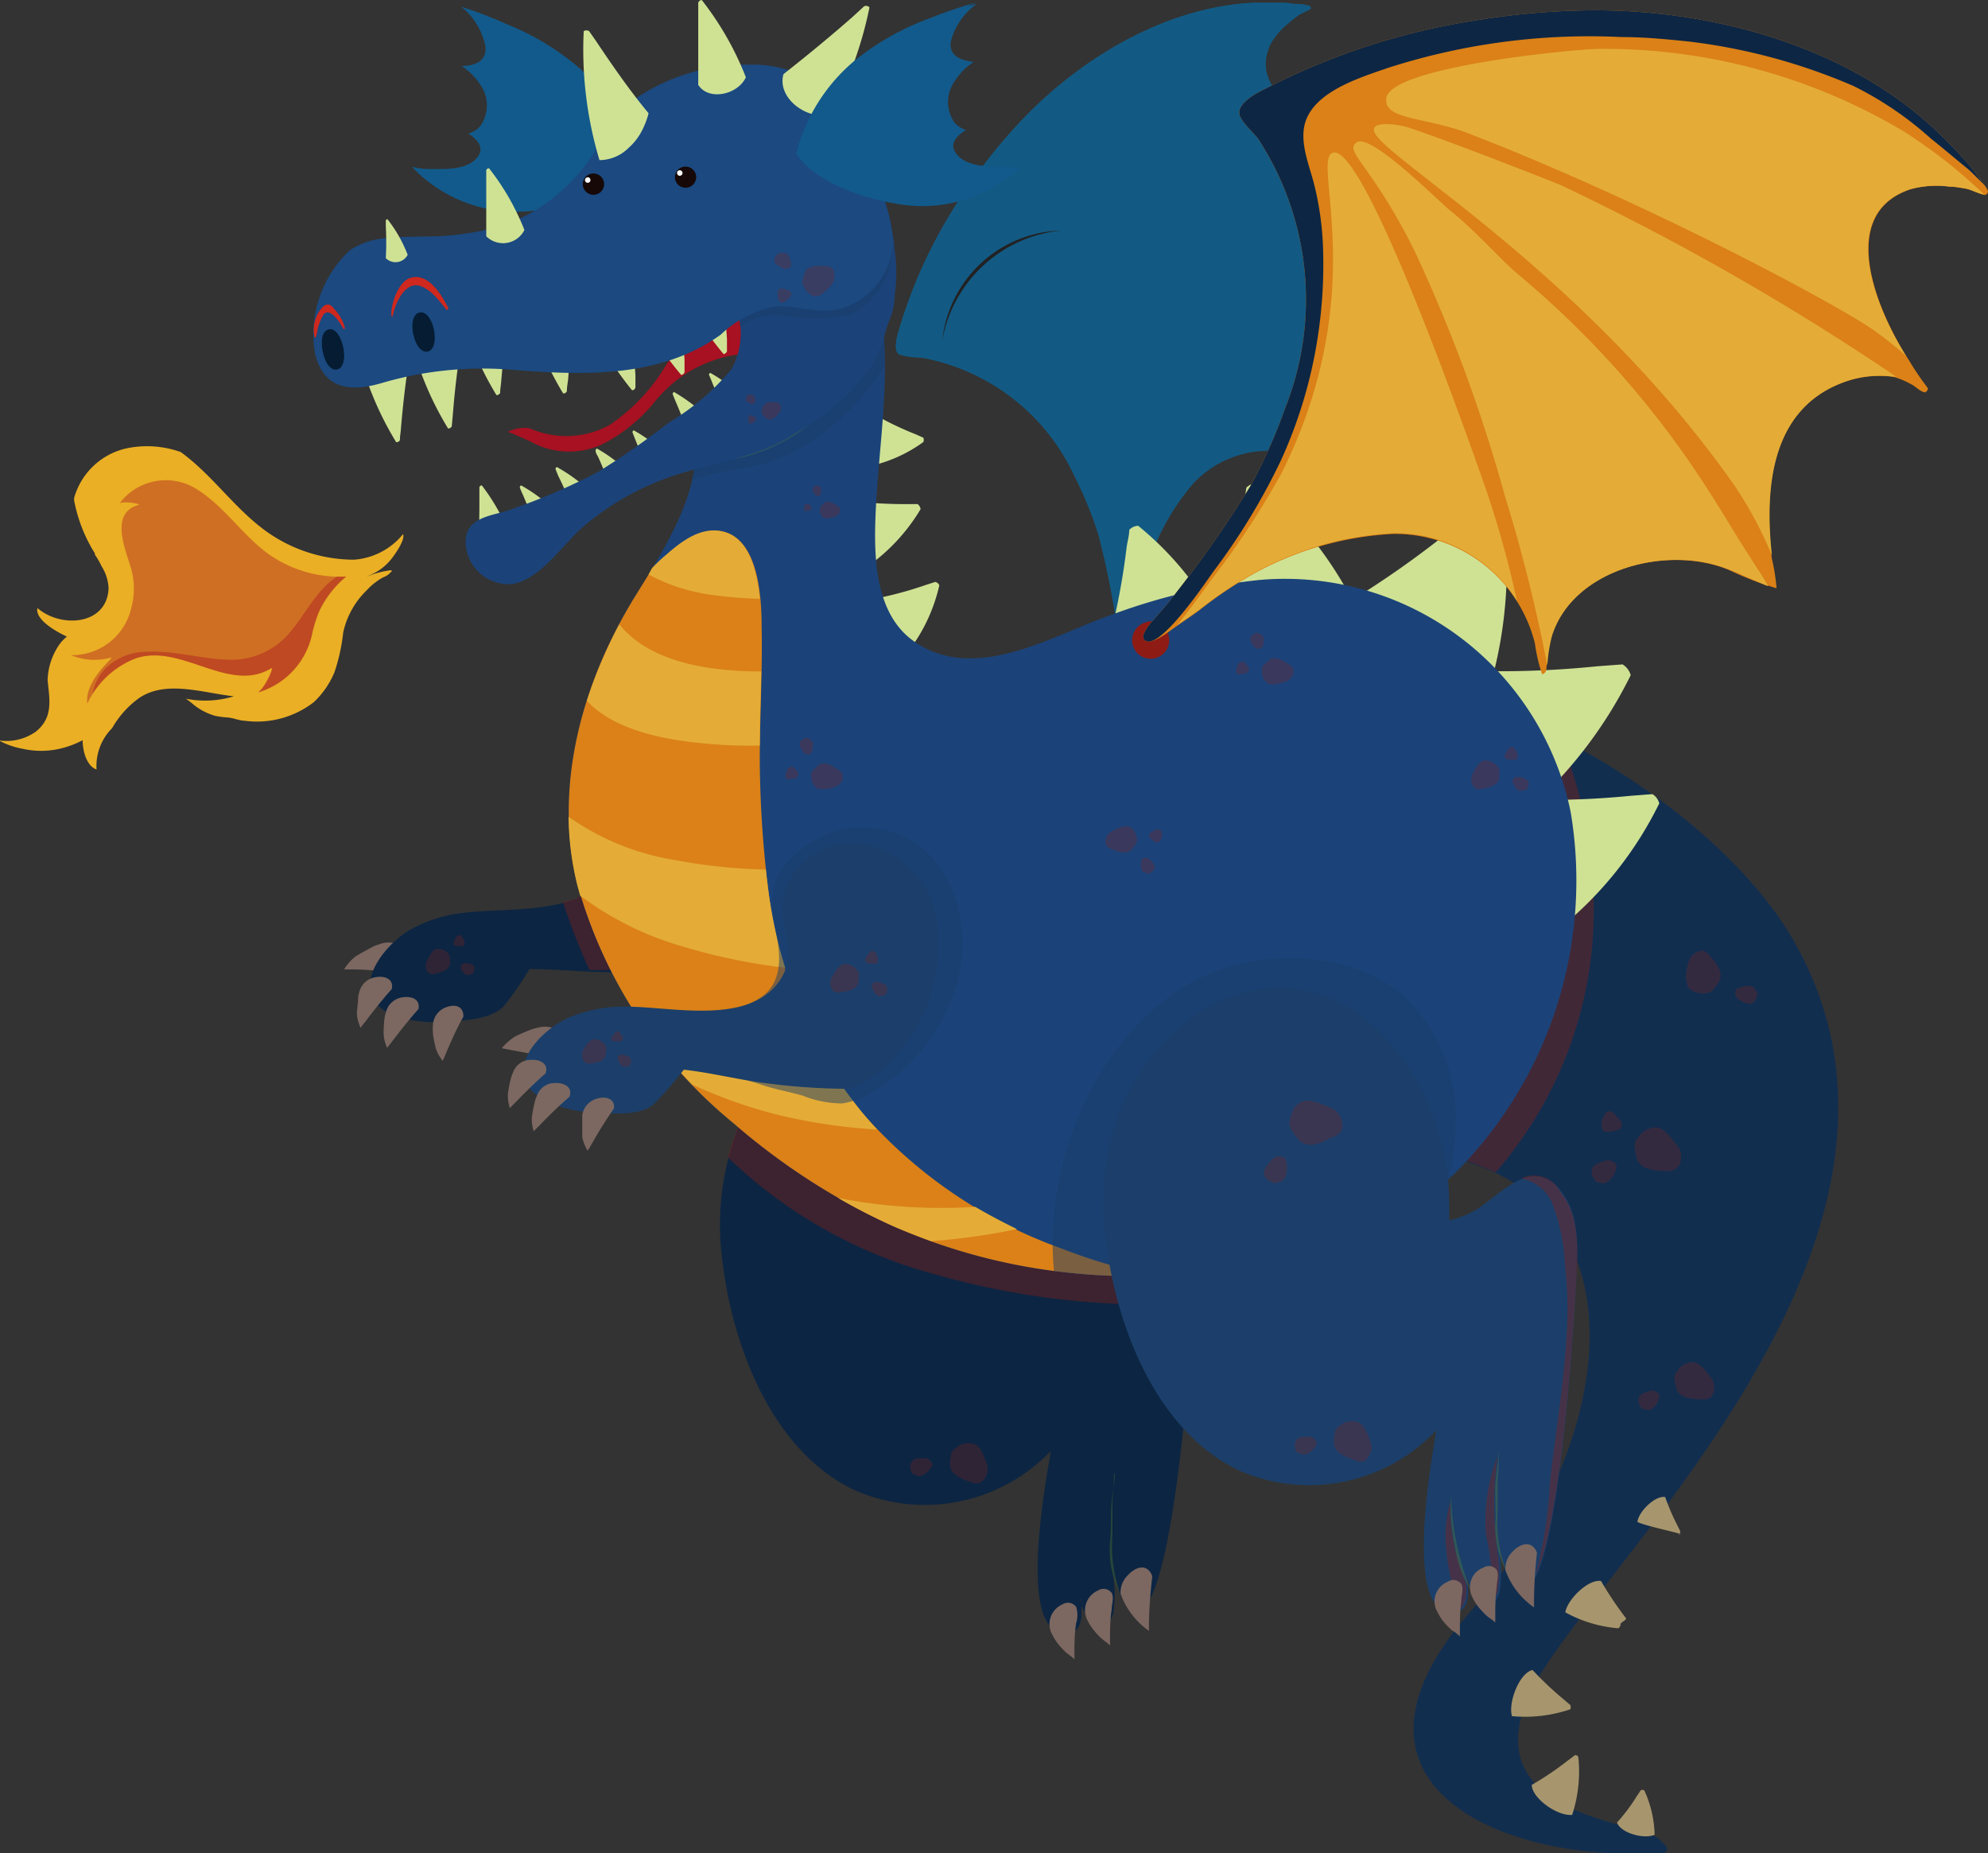 <svg xmlns="http://www.w3.org/2000/svg" viewBox="0 0 107.28 100"><rect x="0" y="0" width="107.28" height="100" fill="#333333" stroke="none"/><defs><style>.cls-1{isolation:isolate;}.cls-2,.cls-4{fill:#0c2542;}.cls-3{fill:#871e16;}.cls-28,.cls-3{opacity:0.4;}.cls-16,.cls-21,.cls-26,.cls-3,.cls-4,.cls-5,.cls-7{mix-blend-mode:multiply;}.cls-5{fill:#66932b;}.cls-5,.cls-7{opacity:0.3;}.cls-6{fill:#7c6861;}.cls-8{fill:#83201b;}.cls-10,.cls-9{fill:#125a83;}.cls-10,.cls-32{mix-blend-mode:screen;}.cls-11{fill:#5d8828;}.cls-12{fill:#122e4f;}.cls-13{fill:#a7966d;}.cls-14{fill:#cfe294;}.cls-15{fill:#1b4379;}.cls-16,.cls-31{fill:#1b3f6a;}.cls-16{opacity:0.5;}.cls-17{fill:#db8117;}.cls-18{fill:#e4ac36;}.cls-19,.cls-28{fill:#a71121;}.cls-20,.cls-21{fill:#125a8b;}.cls-22{fill:#1b4980;}.cls-23{fill:#150807;}.cls-24{fill:#fff;}.cls-25{fill:#051c32;}.cls-26{fill:#cf281e;}.cls-27{fill:#eaaf24;}.cls-29{fill:#8f1b15;}.cls-30{fill:#0d2644;}.cls-32{fill:#222123;}</style></defs><g class="cls-1"><g id="Слой_2" data-name="Слой 2"><g id="Layer_1" data-name="Layer 1"><path class="cls-2" d="M63.59,65.49a2.27,2.27,0,0,0-.26-.28c-1.27-1.25-2.6,0-3.72.8a4.9,4.9,0,0,1-2,.95h-.08a21.56,21.56,0,0,0-.05-2.27c-.66-6.42-6.21-13.06-13.17-9.16a12.18,12.18,0,0,0-4.47,5.34A14.26,14.26,0,0,0,39,68.15c.55,4.55,2.69,10.15,7.1,12.25A9.41,9.41,0,0,0,56.7,78.3c0,.37-2.2,10.72,1.17,9.74.74-.21.44-1.73.38-2.17.15,1.13.64,1.91,1.25,1.82.34-.06.48-.37.57-.66a7.4,7.4,0,0,0,0-2.1c.18.62.45,1.56,1.06,1.9,2.21,1.2,3.2-15.13,3.31-16.75S64.61,66.75,63.59,65.49Z"/><path class="cls-3" d="M50.71,68.83A41.88,41.88,0,0,0,64.4,70.32c0-.1,0-.18,0-.24.1-1.52.19-3.33-.83-4.59a2.27,2.27,0,0,0-.26-.28c-1.27-1.25-2.6,0-3.72.8a4.9,4.9,0,0,1-2,.95h-.08a21.56,21.56,0,0,0-.05-2.27c-.66-6.42-6.21-13.06-13.17-9.16a12.18,12.18,0,0,0-4.47,5.34,10.9,10.9,0,0,0-.54,1.58A25.71,25.71,0,0,0,50.71,68.83Z"/><path class="cls-4" d="M58.35,86.65a10.45,10.45,0,0,1-.82-4.4,8.34,8.34,0,0,0-.29,1.92,13.63,13.63,0,0,0,.35,2.46,3.21,3.21,0,0,1,0,1.48,1.84,1.84,0,0,0,.3-.07C58.34,87.91,58.39,87.23,58.35,86.65Z"/><path class="cls-4" d="M60.06,85.07a18.76,18.76,0,0,1,0-5.29A10.17,10.17,0,0,0,59.43,84c.09,1.05.54,2.48.27,3.62a1,1,0,0,0,.37-.58A6.45,6.45,0,0,0,60.06,85.07Z"/><path class="cls-4" d="M61.47,64.83a2.31,2.31,0,0,1,1.66,1.28,10.72,10.72,0,0,1,.68,3.42,22.12,22.12,0,0,1,.07,3.73c-.17,2.68-.66,5.31-1,8a23.11,23.11,0,0,1-.84,4.94c1.54-3,2.25-14.73,2.34-16.09.1-1.52.19-3.33-.83-4.59a2.27,2.27,0,0,0-.26-.28A1.6,1.6,0,0,0,61.47,64.83Z"/><path class="cls-5" d="M60.16,79.5c0,.54-.13,1.1-.18,1.64s0,1.31-.07,2A5.16,5.16,0,0,0,60.45,86s0,0,0,0a7.85,7.85,0,0,1-.42-3.19c0-.59,0-1.19,0-1.78a14.28,14.28,0,0,0,.08-1.46S60.16,79.47,60.16,79.5Z"/><path class="cls-4" d="M57.56,81.94a10.26,10.26,0,0,0,.21,2.76A6.38,6.38,0,0,0,58.53,87s.06,0,0-.07a14.41,14.41,0,0,1-1-4.95S57.57,81.92,57.56,81.94Z"/><path class="cls-6" d="M60.86,85a1.29,1.29,0,0,0-.39,1,4.22,4.22,0,0,0,1.53,2,1.15,1.15,0,0,0,0-.18c0-.93.08-1.85.18-2.77C61.92,84.32,61.26,84.55,60.86,85Z"/><path class="cls-6" d="M58.86,86.1a1.17,1.17,0,0,0-.15,1.38,2.87,2.87,0,0,0,.43.62,3.23,3.23,0,0,0,.37.37s.39.28.39.33a1,1,0,0,0,0-.17c0-.6,0-1.2.09-1.79,0-.29.14-.62,0-.89a.55.55,0,0,0-.72-.14A1.28,1.28,0,0,0,58.86,86.1Z"/><path class="cls-6" d="M56.94,86.85a1.16,1.16,0,0,0-.14,1.38,2.82,2.82,0,0,0,.42.62,4.31,4.31,0,0,0,.37.37s.4.28.39.33a1,1,0,0,0,0-.17c0-.6,0-1.2.09-1.79a1.42,1.42,0,0,0,0-.89.55.55,0,0,0-.72-.14A1.28,1.28,0,0,0,56.94,86.85Z"/><g class="cls-7"><path class="cls-8" d="M51.85,61.78a1.07,1.07,0,0,0-.69-.87,2.33,2.33,0,0,0-1.47-.32,1.28,1.28,0,0,0-.67,1c-.11.45.16.66.42,1,.46.57,1.15.29,1.7,0S51.92,62.31,51.85,61.78Z"/><path class="cls-8" d="M48.53,63.55a.57.57,0,0,0-.54.21c-.15.18-.41.43-.39.68s.22.39.41.5.35,0,.55-.06c.36-.14.33-.53.29-.84S48.8,63.6,48.53,63.55Z"/></g><g class="cls-7"><path class="cls-8" d="M53.11,79.81a.87.87,0,0,0,.12-.88c-.12-.33-.29-.86-.63-1a1,1,0,0,0-1,.18c-.32.19-.29.46-.33.79-.08.58.47.83.92,1S52.85,80.14,53.11,79.81Z"/><path class="cls-8" d="M50.25,78.88a.45.45,0,0,0-.42-.2c-.18,0-.47,0-.61.16a.54.54,0,0,0-.06.51c0,.19.19.21.34.28s.48-.1.64-.3S50.37,79.06,50.25,78.88Z"/></g><path class="cls-9" d="M70.66.31A2.3,2.3,0,0,0,70,.22c-.22,0-.44-.06-.67-.07-.56,0-1.12,0-1.68,0-4.85.23-9.55,3.11-12.76,6.6a28.83,28.83,0,0,0-2.63,3.3,26.49,26.49,0,0,0-3.82,8c-.07.25-.17.78,0,1l.07.07a3.85,3.85,0,0,0,1.19.17A11.33,11.33,0,0,1,58,25.72a21.06,21.06,0,0,1,1.26,3.07,45.29,45.29,0,0,1,1,4.9c.07.42.1.84.14,1.26,0,.17.05.91.34.89s.38-.69.41-.92c.06-.47.15-.94.22-1.41a15.27,15.27,0,0,1,.48-2.7,12.57,12.57,0,0,1,2.56-4.74,5.58,5.58,0,0,1,6.84-1,6.17,6.17,0,0,0,1,.61c.11,0,.07-.16,0-.2a8.2,8.2,0,0,1-.8-1c-1.37-2.43.58-5.77,2.92-6.77a12.18,12.18,0,0,0,1.73-.83,8.39,8.39,0,0,0-1-.66c-2.08-1.59-4.18-3.86-3-6.66A4,4,0,0,1,73.37,7.9,2.82,2.82,0,0,1,74,7.62c.2-.08.42,0,.6-.17s0-.2,0-.21A9.45,9.45,0,0,1,73.28,7c-2.08-.38-6-1.79-4.72-4.6a3.7,3.7,0,0,1,1-1.16,4.87,4.87,0,0,1,.5-.4c.21-.15.46-.21.67-.36A.14.14,0,0,0,70.66.31Z"/><path class="cls-10" d="M70,.22c-.22,0-.44-.06-.67-.07-.56,0-1.12,0-1.68,0-4.85.23-9.55,3.11-12.76,6.6a28.83,28.83,0,0,0-2.63,3.3,26.49,26.49,0,0,0-3.82,8c-.07.25-.17.78,0,1l.07.07a3.85,3.85,0,0,0,1.19.17A11.33,11.33,0,0,1,58,25.72a21.06,21.06,0,0,1,1.26,3.07,45.29,45.29,0,0,1,1,4.9c.07.42.1.84.14,1.26,0,.17.05.91.34.89.73-.07,0-3.37-.08-3.74a25.15,25.15,0,0,0-1.3-4.85,18,18,0,0,0-2.5-4.36,18.54,18.54,0,0,0-2.26-2.43,11.73,11.73,0,0,0-2-1.47c-.68-.39-1.63-.72-2-1.45-.59-1.1.24-2.72.69-3.72a25.5,25.5,0,0,1,5.4-7.35c.62-.63,1.28-1.23,2-1.8A23.07,23.07,0,0,1,64.13,1.3,13.22,13.22,0,0,1,67.68.54c.6-.09,1.21-.15,1.82-.21.29,0,.67,0,1-.06A4,4,0,0,0,70,.22Z"/><path class="cls-6" d="M21.92,51.28a1.29,1.29,0,0,0-1.39-.35l-.32.11c-.33.17-.66.35-1,.55a2.44,2.44,0,0,0-.64.72l.52,0c.91,0,1.83.13,2.75.27C22.53,52.35,22.33,51.69,21.92,51.28Z"/><path class="cls-2" d="M40.58,41.39c-1.29-2.07-4.19-3.3-6.35-1.67a3.68,3.68,0,0,0-1.52,2.65c-.13,1.5,1.09,2.71.46,4.23-1.17,2.85-5.58,2.35-8,2.64a7.64,7.64,0,0,0-3.06.94c-1.65,1-3.47,3.61-.79,4.63a6.7,6.7,0,0,0,2.92.3c.92-.06,2.26-.11,2.95-.82a17.92,17.92,0,0,0,1.38-2c1.4,0,2.82.15,4.21.17a32.25,32.25,0,0,0,4.7-.24,6.17,6.17,0,0,0,2.62-2.52,9,9,0,0,0,1-7.3A5.28,5.28,0,0,0,40.58,41.39Z"/><path class="cls-3" d="M41,42.35a5.28,5.28,0,0,0-.46-1c-1.29-2.07-4.19-3.3-6.35-1.67a3.68,3.68,0,0,0-1.52,2.65c-.13,1.5,1.09,2.71.46,4.23a3.73,3.73,0,0,1-2.75,2.11,34,34,0,0,0,1.43,3.67l.9,0a32.25,32.25,0,0,0,4.7-.24,6.17,6.17,0,0,0,2.62-2.52A9,9,0,0,0,41,42.35Z"/><path class="cls-6" d="M20.26,52.73a1.07,1.07,0,0,0-.87.79,2.44,2.44,0,0,0-.06.26c0,.31-.06.61-.07.92a2,2,0,0,0,.2.76c.08-.12.17-.23.26-.34.45-.6.92-1.19,1.42-1.75C21.27,52.8,20.72,52.64,20.26,52.73Z"/><path class="cls-6" d="M21.69,53.82a1.06,1.06,0,0,0-.86.79,2,2,0,0,0-.07.26,7,7,0,0,0-.06.91,2.13,2.13,0,0,0,.19.76l.26-.33c.46-.61.92-1.19,1.43-1.76C22.7,53.89,22.16,53.73,21.69,53.82Z"/><path class="cls-6" d="M24,54.38a1.08,1.08,0,0,0-.64,1,1.22,1.22,0,0,0,0,.27c0,.3.09.6.15.9a2.11,2.11,0,0,0,.38.69c.06-.13.12-.26.17-.39.29-.69.6-1.38.95-2C25,54.21,24.46,54.18,24,54.38Z"/><path class="cls-11" d="M36.5,47.14c.34-.1.76-.26.74-.69,0-.24,0-.45-.2-.61a.79.79,0,0,0-.71-.19c-.27.1-.42.49-.53.73a.63.63,0,0,0,0,.66C36,47.3,36.25,47.22,36.5,47.14Z"/><path class="cls-11" d="M38.07,46.85c.11.16.25.34.46.27s.23-.06.28-.2a.39.39,0,0,0,0-.38c-.09-.12-.31-.14-.44-.16a.37.37,0,0,0-.33.13C37.92,46.64,38,46.74,38.07,46.85Z"/><path class="cls-11" d="M37.85,45.46c.1,0,.24,0,.29-.11a.23.23,0,0,0,0-.14c0-.1-.06-.19-.11-.27s-.14-.21-.26-.17-.2.21-.25.31a.26.26,0,0,0,0,.3C37.57,45.47,37.75,45.45,37.85,45.46Z"/><g class="cls-7"><path class="cls-8" d="M23.65,52.5c.3-.09.66-.22.64-.59,0-.21,0-.39-.17-.52a.64.64,0,0,0-.61-.17c-.23.09-.36.42-.46.62a.58.58,0,0,0,0,.57C23.24,52.64,23.44,52.57,23.65,52.5Z"/><path class="cls-8" d="M24.93,52.37c.1.14.22.29.4.23s.2-.05.23-.17a.32.32,0,0,0,0-.33c-.08-.1-.26-.11-.38-.13a.3.3,0,0,0-.28.11C24.8,52.19,24.87,52.28,24.93,52.37Z"/><path class="cls-8" d="M24.81,51.06c.09,0,.21,0,.25-.09a.27.27,0,0,0,0-.12.36.36,0,0,0-.09-.23c0-.08-.13-.18-.23-.16s-.17.19-.22.27a.24.24,0,0,0,0,.26C24.57,51.07,24.73,51.05,24.81,51.06Z"/></g><path class="cls-12" d="M89.22,100c-8.42.42-18-3.85-9.83-13.09s9.4-22.53-1.58-24.53a9.89,9.89,0,0,0-3.24-.07c.3-3.16.66-6.3,1.22-9.42.28-1.53.14-14.21.46-15.73C83,38,93.37,44.36,97,51.13c9,16.54-12.39,34.64-14.68,40.77s6,6.34,7.19,7.32S89.22,100,89.22,100Z"/><path class="cls-3" d="M80.71,63.26a21.6,21.6,0,0,0,5.19-12,24.1,24.1,0,0,0-1.73-11.47,25.51,25.51,0,0,0-7.92-2.69c-.32,1.52-.18,14.2-.46,15.73-.56,3.12-.92,6.26-1.22,9.42a9.89,9.89,0,0,1,3.24.07A11.89,11.89,0,0,1,80.71,63.26Z"/><path class="cls-13" d="M89.29,99a6.08,6.08,0,0,0-.56-2.4.25.25,0,0,0-.19,0c-.06.09-.12.19-.19.28a9.42,9.42,0,0,1-1.09,1.46C87.45,98.9,88.71,99.26,89.29,99Z"/><path class="cls-13" d="M84.84,97.93a7.57,7.57,0,0,0,.33-3.15A.28.28,0,0,0,85,94.7L84.6,95a16.47,16.47,0,0,1-1.94,1.31C82.66,97,84,98,84.84,97.93Z"/><path class="cls-13" d="M81.59,92.6a7.57,7.57,0,0,0,3.15-.37.31.31,0,0,0,0-.23l-.33-.28a18.44,18.44,0,0,1-1.71-1.61C82,90.27,81.38,91.84,81.59,92.6Z"/><path class="cls-13" d="M84.47,87a7.14,7.14,0,0,0,2.86.86.31.31,0,0,0,.12-.18c-.06-.13.35-.25.29-.37a18.25,18.25,0,0,1-1.34-2C85.71,85.19,84.58,86.31,84.47,87Z"/><path class="cls-13" d="M88.36,82.12c.45.24,2.84.71,2.23.67a.24.24,0,0,0,.09-.15l-.14-.29a11.62,11.62,0,0,1-.68-1.57C89.33,80.68,88.44,81.54,88.36,82.12Z"/><g class="cls-7"><path class="cls-8" d="M90.66,62.76a1,1,0,0,0-.19-1c-.25-.32-.62-.86-1.07-.93a1.18,1.18,0,0,0-1,.55c-.3.32-.16.63-.1,1,.12.68.82.76,1.39.8C90.08,63.19,90.48,63.23,90.66,62.76Z"/><path class="cls-8" d="M87.1,62.72a.57.57,0,0,0-.55-.07c-.19.08-.52.18-.63.39a.66.66,0,0,0,.12.6c.11.2.28.18.49.2s.5-.29.61-.56S87.3,62.89,87.1,62.72Z"/><path class="cls-8" d="M87,61.05c-.15,0-.38.09-.49-.06a.35.35,0,0,1-.07-.21.59.59,0,0,1,.06-.45c.06-.16.15-.37.35-.37s.37.27.49.39a.42.42,0,0,1,.16.45C87.43,61,87.13,61,87,61.05Z"/></g><g class="cls-7"><path class="cls-8" d="M91.63,51.35a.86.86,0,0,0-.54.7,1.85,1.85,0,0,0,0,1.21,1,1,0,0,0,.93.33c.37,0,.48-.26.68-.52.36-.47,0-1-.29-1.33S92,51.2,91.63,51.35Z"/><path class="cls-8" d="M93.64,53.6a.46.46,0,0,0,.26.38c.17.08.42.23.61.17s.25-.24.31-.41-.06-.28-.15-.42-.47-.15-.71-.06S93.63,53.38,93.64,53.6Z"/></g><g class="cls-7"><path class="cls-8" d="M92.45,75.16a.84.84,0,0,0-.16-.87c-.21-.28-.52-.73-.9-.79a1,1,0,0,0-.87.47c-.25.27-.14.53-.08.85.1.57.69.65,1.18.68C92,75.52,92.3,75.56,92.45,75.16Z"/><path class="cls-8" d="M89.43,75.13a.45.45,0,0,0-.46-.06c-.17.06-.44.15-.53.33a.56.56,0,0,0,.1.51c.09.16.24.14.41.17s.43-.25.52-.48S89.61,75.27,89.43,75.13Z"/></g><path class="cls-14" d="M80.42,37a23.45,23.45,0,0,0,.64-9.85,1,1,0,0,0-.69-.24l-1.05.85a52.36,52.36,0,0,1-5.88,4.32C73.53,34.38,78,37.21,80.42,37Z"/><path class="cls-14" d="M81.87,44.19A23.66,23.66,0,0,0,88,36.43a1,1,0,0,0-.44-.58l-1.35.1a51.81,51.81,0,0,1-7.29.23C77.67,38.13,79.72,43,81.87,44.19Z"/><path class="cls-14" d="M84.36,49.93a20,20,0,0,0,5.18-6.58.8.8,0,0,0-.37-.5L88,42.94a45.38,45.38,0,0,1-6.19.19C80.8,44.79,82.53,48.9,84.36,49.93Z"/><path class="cls-14" d="M73.08,32.6a20.05,20.05,0,0,0-5.26-6.54.91.91,0,0,0-.56.25c-.06.39-.12.76-.18,1.14a43.84,43.84,0,0,1-1.2,6.08C67.26,34.91,71.66,34.14,73.08,32.6Z"/><path class="cls-14" d="M65.9,33.94a17.09,17.09,0,0,0-4.48-5.57.7.7,0,0,0-.48.22c0,.32-.11.64-.15,1a37.92,37.92,0,0,1-1,5.18C60.94,35.91,64.69,35.25,65.9,33.94Z"/><path class="cls-14" d="M46.78,30.59a10.15,10.15,0,0,0,2.9-3.12.44.44,0,0,0-.16-.27h-.59A22.39,22.39,0,0,1,45.78,27C45.18,27.83,45.89,30,46.78,30.59Z"/><path class="cls-14" d="M49.08,35.06a9.15,9.15,0,0,0,1.61-3.48.33.33,0,0,0-.22-.18l-.5.16a20.3,20.3,0,0,1-2.73.74C47,33.15,48.16,34.79,49.08,35.06Z"/><path class="cls-14" d="M46.94,25.15a7.77,7.77,0,0,0,2.89-1.3.34.34,0,0,0,0-.23l-.4-.18a16.93,16.93,0,0,1-2.11-1C46.64,22.8,46.51,24.48,46.94,25.15Z"/><path class="cls-15" d="M84.76,43.82A15.74,15.74,0,0,0,68,31.29a32.64,32.64,0,0,0-7.9,1.84c-3.26,1.12-7.45,3.8-10.77,1.48-2.18-1.52-2.18-4.72-2.07-7.08.17-3.61.85-7.3.25-10.91a2.74,2.74,0,0,0-.05-.28c-2,1.4-4.19,2.54-6.28,3.8-1.33.8-2.6,1.66-3.87,2.54,1,3.14-1.31,6.72-3,9.44-2.87,4.62-4.49,10.31-3.13,15.67a25.46,25.46,0,0,0,8.37,12.79,36,36,0,0,0,8.62,5.57,32,32,0,0,0,16.48,2.5c4.86-.62,9.89-1.77,13.64-5.14.11-.09.21-.19.31-.29A22.32,22.32,0,0,0,84.76,43.82Z"/><path class="cls-16" d="M37.32,25.9a14.91,14.91,0,0,1,2.74-.62,9.18,9.18,0,0,0,3.7-1.44,13.8,13.8,0,0,0,4-4.12,19,19,0,0,0-.24-3.1,2.74,2.74,0,0,0-.05-.28c-2,1.4-4.19,2.54-6.28,3.8-1.33.8-2.6,1.66-3.87,2.54A6.17,6.17,0,0,1,37.32,25.9Z"/><path class="cls-5" d="M37.88,24.69a5.32,5.32,0,0,0,2.14,0,9.76,9.76,0,0,0,4.54-2.56,10.24,10.24,0,0,0,2.79-5.72c-2,1.37-4.13,2.5-6.19,3.74-1.33.8-2.6,1.66-3.87,2.54a5.43,5.43,0,0,1,.22,2Z"/><path class="cls-17" d="M57.32,67.38a25.82,25.82,0,0,1-11.35-8,23.79,23.79,0,0,1-4.44-10.82A59.78,59.78,0,0,1,41,41.09c0-2.42.15-4.84.1-7.25,0-1.47-.13-4.48-1.88-5.1-1.16-.41-2.39.44-3.22,1.17a9.22,9.22,0,0,0-.79.74c-.3.51-.61,1-.9,1.47-2.87,4.62-4.49,10.31-3.13,15.67a25.46,25.46,0,0,0,8.37,12.79,36,36,0,0,0,8.62,5.57,31.67,31.67,0,0,0,7.33,2.22,33.41,33.41,0,0,0,6.89.47A28.35,28.35,0,0,1,57.32,67.38Z"/><path class="cls-18" d="M38.75,32.14a20.9,20.9,0,0,0,2.25.17c-.14-1.45-.55-3.13-1.8-3.57s-2.39.44-3.22,1.17a9.22,9.22,0,0,0-.79.74L35,31A10.12,10.12,0,0,0,38.75,32.14Z"/><path class="cls-18" d="M37,40a25.8,25.8,0,0,0,4,.23c0-1.34.05-2.69.08-4-2.83,0-6-.49-7.66-2.54a25.74,25.74,0,0,0-1.75,4.12C32.94,39.19,35.14,39.75,37,40Z"/><path class="cls-18" d="M31.31,48.33a17.2,17.2,0,0,0,5.63,2.77,32.31,32.31,0,0,0,5.43,1.12,25.93,25.93,0,0,1-.84-3.69c-.08-.54-.15-1.07-.2-1.61a29.6,29.6,0,0,1-4.89-.51,13.7,13.7,0,0,1-5.76-2.34,16.22,16.22,0,0,0,.48,3.72Z"/><path class="cls-18" d="M37.78,58.71a26.17,26.17,0,0,0,4.1,1.42,30.53,30.53,0,0,0,5.45.82A18.84,18.84,0,0,1,46,59.35,20.29,20.29,0,0,1,44.42,57a32.56,32.56,0,0,1-5.75-.75,26.17,26.17,0,0,1-4.08-1.09,27.86,27.86,0,0,0,2.76,3.36Z"/><path class="cls-18" d="M54.88,66.32c-.76-.37-1.52-.77-2.25-1.2a30.1,30.1,0,0,1-5-.11c-.79-.09-1.6-.21-2.4-.37a30.35,30.35,0,0,0,2.95,1.51c.67.29,1.37.56,2.07.82A35.05,35.05,0,0,0,54.88,66.32Z"/><path class="cls-19" d="M43.82,16.45a2.76,2.76,0,0,0-.83-.8,11.74,11.74,0,0,0-4.76,1.66,8.69,8.69,0,0,0-2.36,2.51,10.21,10.21,0,0,1-2.94,3.09,4.84,4.84,0,0,1-4.25.24l-.19-.06a2.17,2.17,0,0,0-1.09.21c.49.18.94.4,1.22.52a4.27,4.27,0,0,0,3.89.15,8.86,8.86,0,0,0,2.83-2.3,7,7,0,0,1,5.78-2.6c.64,0,1.36.13,2.09.2a2.19,2.19,0,0,0,.92-1.52A1.63,1.63,0,0,0,43.82,16.45Z"/><path class="cls-19" d="M39.55,19.49c.5,0,1,.14,1.49.16a4.37,4.37,0,0,0,1.53,0l.11-.05A11.31,11.31,0,0,0,39.55,19.49Z"/><path class="cls-20" d="M23.2,9.12c.82,0,2.07.08,2.61-.7.3-.44,0-.86-.54-1.22a1.2,1.2,0,0,0,.64-.39,1.92,1.92,0,0,0,0-2.25,3.35,3.35,0,0,0-1-1c.81,0,1.39-.33,1.28-1.08A3.67,3.67,0,0,0,24.9.37a22.85,22.85,0,0,1,2.44.94,13.93,13.93,0,0,1,4,2.44,9.55,9.55,0,0,1,2.94,5.16c-1,1.51-3.7,2.22-5.24,2.42A7.73,7.73,0,0,1,22.23,9,4,4,0,0,0,23.2,9.12Z"/><path class="cls-21" d="M25,10c1.41.29,3.81.94,5-.28.06-.06,0-.15,0-.2a14.11,14.11,0,0,0-1.63-.75c-.67-.32-1.34-.64-2-1l-1-.54,1.49.56c.83.29,1.68.54,2.52.8A5,5,0,0,0,30.89,9c1.56-.07-.71-2.17-1.08-2.45A28.11,28.11,0,0,0,27,4.69c-.59-.36-1.19-.71-1.8-1A24.47,24.47,0,0,1,32,6.91c.11.08.28,0,.19-.17a19.38,19.38,0,0,0-3.86-4.27A22.35,22.35,0,0,0,24.89.37a22.23,22.23,0,0,1,2.45.94,13.93,13.93,0,0,1,4,2.44,9.55,9.55,0,0,1,2.94,5.16c-1,1.51-3.7,2.22-5.24,2.42a7.77,7.77,0,0,1-6.65-2.18A11.47,11.47,0,0,0,25,10Z"/><path class="cls-14" d="M26.17,29.82l1.42-.75A11.05,11.05,0,0,0,26,26.19a.14.14,0,0,0-.13.1c0,.16,0,.33,0,.49,0,.92,0,1.84-.09,2.75A2,2,0,0,0,26.17,29.82Z"/><path class="cls-14" d="M28.89,28.38l1.23-.65a8.75,8.75,0,0,0-2-1.54.13.13,0,0,0-.07.12c.05.12.1.25.16.37C28.45,27.24,28.68,27.81,28.89,28.38Z"/><path class="cls-14" d="M30.84,27.35l1.21-.64a9.16,9.16,0,0,0-2-1.51.11.11,0,0,0-.07.12l.15.37C30.41,26.24,30.64,26.79,30.84,27.35Z"/><path class="cls-14" d="M37.27,23.74a.86.86,0,0,0,.23.06l.39-.18.92-.47a10,10,0,0,0-2.44-2,.13.13,0,0,0-.07.12l.15.37C36.75,22.33,37,23,37.27,23.74Z"/><path class="cls-14" d="M39.24,22.75l.12,0,1.2-.86a9.26,9.26,0,0,0-2.23-1.77.11.11,0,0,0-.07.11c.06.13.11.25.16.38C38.72,21.34,39,22,39.24,22.75Z"/><path class="cls-14" d="M32.92,26.23l.59-.32c.18-.11.37-.2.55-.3a8.71,8.71,0,0,0-1.85-1.41.14.14,0,0,0-.07.12c0,.13.1.25.16.38C32.52,25.2,32.73,25.71,32.92,26.23Z"/><path class="cls-14" d="M34.85,25.17,36,24.58a8.44,8.44,0,0,0-1.8-1.36.12.12,0,0,0-.07.11l.15.38C34.47,24.19,34.67,24.68,34.85,25.17Z"/><path class="cls-15" d="M48.1,12.35a2.76,2.76,0,0,0-.66-.89s0-.07,0-.09l-.1-.06a3,3,0,0,0-1.19-1.13s0,0,0,0a2.61,2.61,0,0,1,1,1c-.48-.22-1.08-.3-1,.42a5.56,5.56,0,0,0,.24.76.66.66,0,0,1-.21.83,1.23,1.23,0,0,1-.71,0,3.84,3.84,0,0,1-.9-.41,3.7,3.7,0,0,0-2.6-.22,3.23,3.23,0,0,0-1.35,1.19,4.25,4.25,0,0,0-.74,3.38,4,4,0,0,1-.4,2.78,13,13,0,0,1-3.37,2.88,44.38,44.38,0,0,1-3.83,2.67,33.58,33.58,0,0,1-4.63,2c-.91.37-2.37.35-2.52,1.61a2.32,2.32,0,0,0,2.56,2.44c1.48-.29,2.64-2.06,3.68-3a14.61,14.61,0,0,1,5.77-3.08c1.93-.57,4-.86,5.7-2A13.21,13.21,0,0,0,46,21a9,9,0,0,0,1.1-1.37,8.24,8.24,0,0,0,.73-1.88c.11-.37.28-.71.37-1.1s.07-.74.13-1.11a8.68,8.68,0,0,0-.06-2.1A5,5,0,0,0,48.1,12.35Z"/><path class="cls-16" d="M45.81,17l.21-.07a5.84,5.84,0,0,0,.77-.53,4.38,4.38,0,0,0,1.33-4s0,0,0-.08a2.76,2.76,0,0,0-.66-.89s0-.07,0-.09l-.1-.06a3,3,0,0,0-1.19-1.13s0,0,0,0a2.61,2.61,0,0,1,1,1c-.48-.22-1.08-.3-1,.42a5.56,5.56,0,0,0,.24.76.66.66,0,0,1-.21.83,1.23,1.23,0,0,1-.71,0,3.84,3.84,0,0,1-.9-.41,3.7,3.7,0,0,0-2.6-.22,3.23,3.23,0,0,0-1.35,1.19,4.25,4.25,0,0,0-.74,3.38c0,.18,0,.36.07.54a3.07,3.07,0,0,1,2.22-.63A10.06,10.06,0,0,0,45.81,17Z"/><path class="cls-14" d="M21.38,23.86a.2.2,0,0,0,.2-.11c0-.23.05-.45.06-.68.11-1.25.24-2.5.46-3.74a2.92,2.92,0,0,0-.51-.44,2.41,2.41,0,0,0-1-.45,1.74,1.74,0,0,0-1.34.15A17.25,17.25,0,0,0,21.38,23.86Z"/><path class="cls-14" d="M24.18,23.12a.21.21,0,0,0,.2-.12l.06-.67c.1-1.25.24-2.5.46-3.74a2.92,2.92,0,0,0-.51-.44,2.33,2.33,0,0,0-1-.45,1.67,1.67,0,0,0-1.33.15A17.1,17.1,0,0,0,24.18,23.12Z"/><path class="cls-14" d="M26.79,21.32a.21.21,0,0,0,.2-.12c0-.23.05-.45.06-.67.11-1.26.24-2.51.46-3.74a3.44,3.44,0,0,0-.5-.45,2.51,2.51,0,0,0-1-.45,1.74,1.74,0,0,0-1.34.15A17.41,17.41,0,0,0,26.79,21.32Z"/><path class="cls-14" d="M30.39,21.23a.2.2,0,0,0,.2-.12c0-.23.05-.45.07-.67.1-1.26.23-2.51.45-3.74a3.44,3.44,0,0,0-.5-.45,2.45,2.45,0,0,0-1-.45,1.76,1.76,0,0,0-1.33.15A17.39,17.39,0,0,0,30.39,21.23Z"/><path class="cls-14" d="M34.11,21.06a.2.2,0,0,0,.18-.15c0-.22,0-.45,0-.67-.09-1.25-.15-2.51-.13-3.77a4.48,4.48,0,0,0-.57-.36,2.58,2.58,0,0,0-1-.29,1.78,1.78,0,0,0-1.3.36A17.65,17.65,0,0,0,34.11,21.06Z"/><path class="cls-14" d="M36.76,20.23a.21.21,0,0,0,.18-.15c0-.22,0-.45,0-.67-.09-1.26-.16-2.51-.13-3.77a3,3,0,0,0-.57-.36A2.58,2.58,0,0,0,35.14,15a1.71,1.71,0,0,0-1.29.36A17.17,17.17,0,0,0,36.76,20.23Z"/><path class="cls-14" d="M39.05,19.11a.25.25,0,0,0,.18-.15c0-.22,0-.45,0-.67-.09-1.26-.16-2.51-.13-3.77a3,3,0,0,0-.57-.36,2.43,2.43,0,0,0-1.06-.29,1.71,1.71,0,0,0-1.29.36A17.17,17.17,0,0,0,39.05,19.11Z"/><path class="cls-22" d="M48,11.73a16.16,16.16,0,0,0-1.83-4.44A7.17,7.17,0,0,0,43.12,4a6.17,6.17,0,0,0-2.65-.51,10.76,10.76,0,0,0-6.95,2.4,10.08,10.08,0,0,0-1.43,2.3,9.71,9.71,0,0,1-4.77,3.92,14.76,14.76,0,0,1-4.43.65c-1.38.05-2.87-.08-4.05.78A6.22,6.22,0,0,0,17,19.08c.49,2,2,2.06,3.63,1.58a19.29,19.29,0,0,1,7.09-.7c3.81.3,7.92.44,11.17-1.9a5.85,5.85,0,0,1,3-1.53c1.16-.05,2.28.43,3.44.13a3.92,3.92,0,0,0,2.86-3.52A6.85,6.85,0,0,0,48,11.73Z"/><path class="cls-23" d="M32.59,9.83a.57.57,0,0,1-1.13.21.57.57,0,0,1,.46-.67A.58.58,0,0,1,32.59,9.83Z"/><path class="cls-24" d="M31.86,9.69a.14.14,0,0,1-.12.17.14.14,0,0,1-.17-.12.15.15,0,0,1,.12-.17A.14.14,0,0,1,31.86,9.69Z"/><path class="cls-23" d="M37.56,9.45a.57.57,0,0,1-1.13.21A.57.57,0,0,1,36.89,9,.58.58,0,0,1,37.56,9.45Z"/><path class="cls-24" d="M36.83,9.31a.15.15,0,0,1-.12.17.14.14,0,0,1-.17-.12.14.14,0,0,1,.11-.17A.15.15,0,0,1,36.83,9.31Z"/><path class="cls-14" d="M31.5,1.68a.28.28,0,0,1,.29,0c.16.23.32.45.47.68C33.13,3.65,34,4.91,35,6.11a4.2,4.2,0,0,1-.28.78A3.23,3.23,0,0,1,33.9,8a2.23,2.23,0,0,1-1.55.64A20.74,20.74,0,0,1,31.5,1.68Z"/><path class="cls-14" d="M40.25,4.17A16.52,16.52,0,0,0,37.87,0a.23.23,0,0,0-.19.14c0,.24,0,.47,0,.7,0,1.25,0,2.5,0,3.74C38.25,5.47,39.83,5.1,40.25,4.17Z"/><path class="cls-14" d="M28.3,12.41a13.23,13.23,0,0,0-1.91-3.33.15.15,0,0,0-.15.11c0,.19,0,.37,0,.56,0,1,0,2,0,3A1.29,1.29,0,0,0,28.3,12.41Z"/><path class="cls-14" d="M22,13.75a7.4,7.4,0,0,0-1.09-1.92.1.1,0,0,0-.09.06v.32a16.42,16.42,0,0,1,0,1.72A.74.74,0,0,0,22,13.75Z"/><path class="cls-14" d="M44.83,6.17A20.92,20.92,0,0,0,46.92.4a.25.25,0,0,0-.29-.06L46,.92C44.77,2,43.55,3,42.28,4,41.91,5.3,43.58,6.52,44.83,6.17Z"/><path class="cls-25" d="M18.53,18.77c.11.58,0,1.11-.35,1.17s-.65-.37-.77-1,0-1.11.35-1.17S18.41,18.18,18.53,18.77Z"/><path class="cls-25" d="M23.42,17.8c.11.59,0,1.11-.35,1.17s-.65-.36-.77-.95,0-1.1.35-1.16S23.3,17.22,23.42,17.8Z"/><path class="cls-26" d="M18.05,16.69c-.16-.21-.3-.35-.57-.19a1.79,1.79,0,0,0-.5,1.71s.07,0,.06,0v0s0,0,0,0l0,0a1.75,1.75,0,0,0,.09-.41,3.35,3.35,0,0,1,.25-.69c.33-.74,1,.34,1.16.65,0,0,.07,0,.07-.06A2.22,2.22,0,0,0,18.05,16.69Z"/><path class="cls-26" d="M22.12,15c-.65.23-1.05,1.46-1,2.07,0,0,.07,0,.07,0,.11-.65.66-1.94,1.51-1.63.64.24,1,.81,1.41,1.29,0,0,.11-.07.09-.1C23.82,15.89,23.11,14.68,22.12,15Z"/><g class="cls-7"><path class="cls-8" d="M44.4,14.34c-.4,0-.89,0-1,.45-.08.26-.19.46,0,.71A.84.84,0,0,0,44,16c.32,0,.61-.36.81-.56a.69.69,0,0,0,.2-.7C45,14.35,44.68,14.36,44.4,14.34Z"/><path class="cls-8" d="M42.66,14.08c-.06-.2-.13-.45-.39-.44s-.25,0-.35.1a.47.47,0,0,0-.12.4c.06.16.28.25.41.32a.37.37,0,0,0,.38,0C42.74,14.35,42.7,14.22,42.66,14.08Z"/><path class="cls-8" d="M42.39,15.6c-.1,0-.26-.09-.34,0a.24.24,0,0,0-.07.13c-.06.1,0,.22,0,.32s.08.27.21.28.28-.15.37-.23a.3.3,0,0,0,.14-.3C42.68,15.69,42.48,15.64,42.39,15.6Z"/></g><g class="cls-7"><path class="cls-8" d="M41.76,21.7c-.23,0-.52,0-.6.26s-.11.27,0,.41a.5.5,0,0,0,.38.27c.19,0,.36-.21.48-.33a.41.41,0,0,0,.11-.41C42.08,21.71,41.92,21.71,41.76,21.7Z"/><path class="cls-8" d="M40.75,21.54c0-.11-.08-.25-.23-.25s-.15,0-.2.06a.27.27,0,0,0-.07.24c0,.08.16.14.23.18a.22.22,0,0,0,.22,0C40.79,21.71,40.77,21.63,40.75,21.54Z"/><path class="cls-8" d="M40.59,22.43c-.06,0-.15-.05-.2,0a.36.36,0,0,0,0,.09.23.23,0,0,0,0,.18c0,.07,0,.16.12.16s.16-.09.22-.13a.21.21,0,0,0,.08-.18C40.76,22.48,40.64,22.46,40.59,22.43Z"/></g><path class="cls-20" d="M54.12,9c-.82,0-2.08,0-2.58-.8-.28-.45.06-.86.59-1.19a1.26,1.26,0,0,1-.64-.42,1.94,1.94,0,0,1,.06-2.25,3.27,3.27,0,0,1,1-1c-.81-.09-1.37-.39-1.23-1.14a3.64,3.64,0,0,1,1.4-2,23.28,23.28,0,0,0-2.48.84,14.11,14.11,0,0,0-4.05,2.29,9.62,9.62,0,0,0-3.14,5c1,1.56,3.61,2.37,5.15,2.63A7.74,7.74,0,0,0,55.09,9,4,4,0,0,1,54.12,9Z"/><path class="cls-21" d="M52.32,9.86c-1.41.23-3.85.79-4.94-.47a.13.13,0,0,1,0-.2,13.34,13.34,0,0,1,1.65-.69c.68-.29,1.37-.58,2-.91l1-.49c-.5.17-1,.34-1.51.49-.85.26-1.7.49-2.55.71a4.74,4.74,0,0,1-1.62.26c-1.56-.14.79-2.14,1.17-2.41a28.13,28.13,0,0,1,2.84-1.71c.61-.33,1.22-.66,1.84-1a24.41,24.41,0,0,0-6.87,3c-.12.07-.28-.06-.19-.18a19.44,19.44,0,0,1,4-4.12,23.21,23.21,0,0,1,3.51-2,26,26,0,0,0-2.49.85,14.11,14.11,0,0,0-4.05,2.29,9.62,9.62,0,0,0-3.14,5c1,1.56,3.61,2.37,5.15,2.63A7.79,7.79,0,0,0,55,9.08,11.46,11.46,0,0,1,52.32,9.86Z"/><g class="cls-7"><path class="cls-8" d="M45.1,27.24c-.2-.13-.44-.27-.64-.08s-.23.18-.21.35a.46.46,0,0,0,.2.43c.16.09.41,0,.57-.05a.42.42,0,0,0,.31-.29C45.38,27.4,45.24,27.32,45.1,27.24Z"/><path class="cls-8" d="M44.3,26.59c0-.11.06-.26-.06-.33s-.13-.08-.21-.05-.16.08-.18.17.06.2.11.28a.22.22,0,0,0,.2.1C44.26,26.76,44.28,26.68,44.3,26.59Z"/><path class="cls-8" d="M43.72,27.28c0-.05-.1-.12-.17-.09a.14.14,0,0,0-.08,0,.23.23,0,0,0-.08.16c0,.06,0,.16,0,.2s.19,0,.26,0a.16.16,0,0,0,.15-.11C43.84,27.41,43.76,27.33,43.72,27.28Z"/></g><g class="cls-7"><path class="cls-8" d="M45.11,41.45c-.31-.2-.7-.41-1-.11s-.36.27-.33.54a.79.79,0,0,0,.32.67,1.4,1.4,0,0,0,.9-.08.65.65,0,0,0,.48-.45C45.54,41.71,45.33,41.59,45.11,41.45Z"/><path class="cls-8" d="M43.85,40.44c0-.18.1-.41-.1-.52s-.19-.14-.32-.08-.26.12-.28.26.1.32.17.44a.36.36,0,0,0,.31.17C43.79,40.7,43.82,40.57,43.85,40.44Z"/><path class="cls-8" d="M42.94,41.52c-.06-.07-.16-.19-.27-.15a.23.23,0,0,0-.11.08c-.09,0-.11.17-.14.25s-.06.25,0,.32.29,0,.4,0a.28.28,0,0,0,.25-.18C43.14,41.72,43,41.6,42.94,41.52Z"/></g><g class="cls-7"><path class="cls-8" d="M69.43,35.77c-.31-.19-.7-.41-1-.11s-.36.27-.33.55a.76.76,0,0,0,.32.67c.25.13.64,0,.89-.08a.63.63,0,0,0,.48-.46C69.86,36,69.65,35.91,69.43,35.77Z"/><path class="cls-8" d="M68.18,34.77c0-.19.09-.41-.11-.52s-.19-.14-.32-.08-.26.12-.28.26.1.32.17.43A.34.34,0,0,0,68,35C68.11,35,68.14,34.9,68.18,34.77Z"/><path class="cls-8" d="M67.26,35.85c-.05-.08-.15-.19-.26-.15a.24.24,0,0,0-.12.07c-.09,0-.11.17-.14.26s-.06.25,0,.32.29,0,.4,0a.27.27,0,0,0,.25-.17C67.46,36.05,67.32,35.92,67.26,35.85Z"/></g><g class="cls-7"><path class="cls-8" d="M60.13,45.88c.34.12.76.25,1-.11.14-.2.29-.34.21-.6s-.18-.51-.45-.58-.63.13-.86.25a.66.66,0,0,0-.38.55C59.65,45.71,59.88,45.78,60.13,45.88Z"/><path class="cls-8" d="M61.56,46.6c0,.19,0,.42.21.49s.21.1.33,0,.22-.17.22-.31-.17-.3-.26-.39a.34.34,0,0,0-.33-.1C61.57,46.34,61.57,46.47,61.56,46.6Z"/><path class="cls-8" d="M62.23,45.36c.07.06.19.15.29.09a.24.24,0,0,0,.1-.1.46.46,0,0,0,.08-.28c0-.11,0-.25-.1-.3s-.29,0-.39.09a.29.29,0,0,0-.21.23C62,45.2,62.16,45.29,62.23,45.36Z"/></g><g class="cls-7"><path class="cls-8" d="M48.26,54.06c-.31-.2-.69-.41-1-.11s-.36.27-.33.54a.79.79,0,0,0,.32.67,1.39,1.39,0,0,0,.9-.07.67.67,0,0,0,.48-.46C48.7,54.32,48.48,54.2,48.26,54.06Z"/><path class="cls-8" d="M47,53.05c.05-.18.1-.41-.1-.52s-.19-.14-.33-.08a.41.41,0,0,0-.28.26c0,.15.11.32.18.44a.33.33,0,0,0,.3.16C47,53.31,47,53.18,47,53.05Z"/><path class="cls-8" d="M46.1,54.13c-.06-.08-.16-.18-.27-.15a.25.25,0,0,0-.12.08c-.08,0-.1.16-.13.25s-.06.25,0,.32.29,0,.4,0a.27.27,0,0,0,.24-.18C46.3,54.33,46.16,54.21,46.1,54.13Z"/></g><g class="cls-7"><path class="cls-8" d="M80.11,42.54c.36-.08.79-.2.8-.63,0-.25.06-.45-.16-.62a.77.77,0,0,0-.69-.25c-.28.09-.46.46-.58.68a.65.65,0,0,0,0,.67C79.62,42.66,79.86,42.6,80.11,42.54Z"/><path class="cls-8" d="M81.71,42.37c.09.17.22.36.44.29s.23,0,.29-.17.09-.27,0-.38a.69.69,0,0,0-.43-.18.35.35,0,0,0-.34.09C81.57,42.14,81.64,42.25,81.71,42.37Z"/><path class="cls-8" d="M81.59,41c.1,0,.24,0,.3-.08a.35.35,0,0,0,0-.14.41.41,0,0,0-.09-.28c0-.09-.13-.21-.25-.19s-.21.2-.27.29a.28.28,0,0,0-.06.3C81.31,41,81.5,41,81.59,41Z"/></g><path class="cls-27" d="M21.07,30.77a5.18,5.18,0,0,0-1.32.36l.17-.08a2.87,2.87,0,0,0,1.16-.84c.11-.13.81-1.05.67-1.39A3.75,3.75,0,0,1,19.1,30.2,8.17,8.17,0,0,1,14,28.39c-1.52-1.21-2.66-2.85-4.25-4a5.44,5.44,0,0,0-2.76-.23A3.79,3.79,0,0,0,4,26.87V27a8.21,8.21,0,0,0,1.12,2.86l0,.07a3.85,3.85,0,0,1,.36.62,2.45,2.45,0,0,1,.38,1.19c-.08,2-2.57,2.17-3.84,1.07-.13.58.86,1.2,1.59,1.54a2.32,2.32,0,0,0-.35.35,3.53,3.53,0,0,0-.69,2c.09,1,.34,2-.64,2.78a2.75,2.75,0,0,1-2,.47,4.26,4.26,0,0,0,1.28.45,4.51,4.51,0,0,0,2.25-.06,4.83,4.83,0,0,0,1-.4c0,.63.24,1.41.75,1.58a2.89,2.89,0,0,1,.84-2.23,5.15,5.15,0,0,1,1.45-1.62c1.46-1,3.49-.27,5.12-.1a5.28,5.28,0,0,1-2.59.13,4.41,4.41,0,0,1,.39.3,3.27,3.27,0,0,0,1.21.63,5.58,5.58,0,0,0,.57.08c.34,0,.67.17,1,.18a5,5,0,0,0,3.73-1,4.67,4.67,0,0,0,1.12-1.62,10,10,0,0,0,.47-2.14,4.52,4.52,0,0,1,1.29-2.3,3.4,3.4,0,0,1,.87-.68.92.92,0,0,0,.4-.27C21.19,30.81,21.13,30.77,21.07,30.77Z"/><path class="cls-28" d="M14.4,29.83c-1.33-1-2.28-2.46-3.67-3.36a3.12,3.12,0,0,0-4.27.68c.29-.12,1.23.05,1,.1C6,27.67,6.68,29.41,7,30.44a4,4,0,0,1,.07,2.42,3.27,3.27,0,0,1-3.24,2.49A3.31,3.31,0,0,0,6,35.48c.17,0-1.45,1.22-1.29,2.49a4.84,4.84,0,0,1,2.61-2.44c2.46-.85,5.05,1.93,7.34.52.15-.09-.3,1-.72,1.31a4.19,4.19,0,0,0,2.9-3.1,7.14,7.14,0,0,1,.4-1.29,5.5,5.5,0,0,1,1.45-1.86A6.68,6.68,0,0,1,14.4,29.83Z"/><path class="cls-28" d="M15.64,34.13a4.11,4.11,0,0,1-3.46,1.46c-1.42-.06-2.84-.5-4.26-.42a3.15,3.15,0,0,0-2.23.9A2.62,2.62,0,0,0,5,37.43a4.69,4.69,0,0,1,2.3-1.9c2.46-.85,5.05,1.93,7.34.52.15-.09-.3,1-.72,1.31a4.19,4.19,0,0,0,2.9-3.1,7.14,7.14,0,0,1,.4-1.29,5.5,5.5,0,0,1,1.45-1.86,3.62,3.62,0,0,1-.47,0C17.11,31.78,16.42,33.23,15.64,34.13Z"/><path class="cls-29" d="M63,34.12a1,1,0,1,1-1.2-.53A.93.93,0,0,1,63,34.12Z"/><path class="cls-17" d="M107.27,10.28a3.1,3.1,0,0,0-.52-.74c-.18-.25-.37-.51-.58-.75-.51-.58-1.06-1.15-1.63-1.69C99.63,2.42,92.19.45,85.56.56a41.31,41.31,0,0,0-5.87.53A37,37,0,0,0,67.88,5c-.32.17-.94.58-1,1V6.1c0,.38.75,1.05,1,1.37A15.84,15.84,0,0,1,69.36,22a28.69,28.69,0,0,1-1.89,4.24,62.57,62.57,0,0,1-4,5.74c-.34.48-.75.91-1.13,1.36-.16.18-.87.93-.57,1.2s1.06-.28,1.33-.47c.53-.39,1.09-.75,1.62-1.14a22,22,0,0,1,3.21-2.12,17.45,17.45,0,0,1,7.25-2,7.79,7.79,0,0,1,7.65,5.91,8.94,8.94,0,0,0,.37,1.61c.06.14.23-.09.24-.15a11.26,11.26,0,0,1,.27-1.82c1.14-3.72,6.39-5,9.67-3.57a16.16,16.16,0,0,0,2.49.95,11.29,11.29,0,0,0-.26-1.63c-.4-3.64-.13-8,3.82-9.46a5.57,5.57,0,0,1,2.77-.31,4.5,4.5,0,0,1,.91.38c.26.12.45.37.74.45.11,0,.24-.17.16-.26a15,15,0,0,1-1-1.48c-1.62-2.48-4-7.84.09-9.22a5.31,5.31,0,0,1,2.1-.14c.3,0,.6.06.89.11s.66.27,1,.34A.19.19,0,0,0,107.27,10.28Z"/><path class="cls-18" d="M80.26,26.61C79,23,73.45,7.31,71.86,8.27c-1,.62,2.09,7.66-2.7,17.26a45.53,45.53,0,0,1-3.85,5.83c-.58.8-1.16,1.6-1.78,2.37.4-.28.81-.55,1.2-.84a22,22,0,0,1,3.21-2.12,17.45,17.45,0,0,1,7.25-2,7.72,7.72,0,0,1,6.67,3.65A55.34,55.34,0,0,0,80.26,26.61Z"/><path class="cls-18" d="M76,6.88c-.42-.14-2.09-.43-1.83.25.53,1.42,11.48,7.71,19.45,19.1a21.33,21.33,0,0,1,2,3.74c-.39-3.61-.08-7.85,3.83-9.33a5.57,5.57,0,0,1,2.77-.31l.11,0A137.36,137.36,0,0,0,84.25,10C83.74,9.78,78.26,7.63,76,6.88Z"/><path class="cls-18" d="M102.75,7.1A31.56,31.56,0,0,0,86.17,2.64c-1.7.06-11.15,1-11.36,2.66-.15,1.16,2,1,4.34,1.86,10,3.86,20.29,9.45,21.95,10.65a18.32,18.32,0,0,1,1.76,1.4c-1.61-2.55-3.78-7.67.23-9a5.31,5.31,0,0,1,2.1-.14c.3,0,.6.06.89.11s.62.25,1,.32A28.31,28.31,0,0,0,102.75,7.1Z"/><path class="cls-18" d="M94.4,30c-.76-1.17-1.45-2.37-2.21-3.54A50.71,50.71,0,0,0,82.05,14.91c-1.12-.92-2.26-2.32-3.82-3.57-.56-.45-4.24-4.15-5-3.67s.8,1.21,3.11,5.88a83.66,83.66,0,0,1,4.87,13.21,86.35,86.35,0,0,1,2.29,9.16,8.52,8.52,0,0,1,.24-1.57c1.14-3.72,6.39-5,9.67-3.57.1,0,1.36.6,2,.85C95.12,31.06,94.72,30.53,94.4,30Z"/><path class="cls-30" d="M106.75,9.54c-.18-.25-.37-.51-.58-.75-.51-.58-1.06-1.15-1.63-1.69C99.63,2.42,92.19.45,85.56.56a41.31,41.31,0,0,0-5.87.53A37,37,0,0,0,67.88,5c-.32.17-.94.58-1,1V6.1c0,.38.75,1.05,1,1.37A15.84,15.84,0,0,1,69.36,22a28.69,28.69,0,0,1-1.89,4.24,62.57,62.57,0,0,1-4,5.74c-.34.48-.75.91-1.13,1.36-.16.18-.87.93-.57,1.2.77.67,3.39-3.26,3.7-3.69a34.62,34.62,0,0,0,3.65-6,25.13,25.13,0,0,0,2-6.72,25.66,25.66,0,0,0,.28-4.63A16.39,16.39,0,0,0,70.93,10c-.26-1.06-.84-2.34-.48-3.44.55-1.66,3-2.39,4.43-2.89A35.49,35.49,0,0,1,87.51,2c1.24,0,2.48.12,3.71.25A32,32,0,0,1,100,4.63a18.42,18.42,0,0,1,4.2,2.85c.67.53,1.32,1.09,2,1.64.31.27.67.67,1.05,1C107.06,9.9,106.89,9.72,106.75,9.54Z"/><path class="cls-16" d="M49.61,45.62a5.25,5.25,0,0,0-5.29-.47c-4.7,2.47-1.47,5.28-2.49,7.73-.41,1-1.39,1.26-2.37,1.68a10.28,10.28,0,0,1-1.8.6c-.37.75-.72,1.51-1.13,2.25A32,32,0,0,1,41,58.5c.77.27,1.55.4,2.32.62a5.81,5.81,0,0,0,2.13.42,4.61,4.61,0,0,0,2-.84c3-1.89,5.17-5.87,4.3-9.45A6.11,6.11,0,0,0,49.61,45.62Z"/><path class="cls-6" d="M30.47,55.94a1.3,1.3,0,0,0-1.34-.51l-.32.07a9.41,9.41,0,0,0-1,.42,3,3,0,0,0-.73.64l.51.1c.91.16,1.82.35,2.71.6C31,57.09,30.82,56.4,30.47,55.94Z"/><path class="cls-31" d="M50.21,48.44c-1-2.22-3.76-3.8-6.09-2.45a3.71,3.71,0,0,0-1.84,2.45c-.32,1.47.74,2.82-.07,4.25-1.51,2.69-5.83,1.65-8.29,1.63a7.76,7.76,0,0,0-3.16.56c-1.76.76-3.88,3.15-1.35,4.49a6.67,6.67,0,0,0,2.86.67c.92.05,2.26.17,3-.45a19.14,19.14,0,0,0,1.63-1.87c1.39.15,2.78.5,4.16.69a34.75,34.75,0,0,0,4.69.34,6.22,6.22,0,0,0,2.92-2.18,9,9,0,0,0,1.85-7.12A4.59,4.59,0,0,0,50.21,48.44Z"/><path class="cls-6" d="M28.64,57.19a1,1,0,0,0-.95.67,2.6,2.6,0,0,0-.1.25,7.17,7.17,0,0,0-.18.9,2.26,2.26,0,0,0,.1.78l.3-.3c.52-.54,1.06-1.07,1.63-1.57C29.63,57.38,29.11,57.15,28.64,57.19Z"/><path class="cls-6" d="M29.93,58.44a1,1,0,0,0-.95.68,1.86,1.86,0,0,0-.1.25,9,9,0,0,0-.18.9,2.21,2.21,0,0,0,.1.77l.3-.3c.52-.54,1.06-1.07,1.63-1.56C30.93,58.63,30.4,58.41,29.93,58.44Z"/><path class="cls-6" d="M32.18,59.29a1.09,1.09,0,0,0-.76.89c0,.08,0,.18,0,.27,0,.3,0,.61,0,.91a2.32,2.32,0,0,0,.29.73c.08-.12.15-.24.22-.36q.56-1,1.2-1.92C33.2,59.24,32.63,59.14,32.18,59.29Z"/><g class="cls-7"><path class="cls-8" d="M45.51,53.52c.36-.06.79-.16.83-.59,0-.25.08-.45-.13-.63a.77.77,0,0,0-.68-.28c-.28.07-.48.44-.61.65a.67.67,0,0,0-.05.67C45,53.62,45.26,53.57,45.51,53.52Z"/><path class="cls-8" d="M47.12,53.43c.08.17.2.37.42.31s.24,0,.29-.15a.42.42,0,0,0,0-.39c-.08-.13-.3-.17-.43-.2a.31.31,0,0,0-.33.08C47,53.2,47.05,53.31,47.12,53.43Z"/><path class="cls-8" d="M47.07,52c.09,0,.24,0,.3-.06a.35.35,0,0,0,0-.14.41.41,0,0,0-.07-.28c0-.1-.12-.22-.24-.21s-.22.19-.29.28a.27.27,0,0,0-.06.29C46.79,52,47,52,47.07,52Z"/></g><g class="cls-7"><path class="cls-8" d="M32,57.37c.3-.06.67-.14.7-.51s.07-.39-.11-.54a.64.64,0,0,0-.58-.24c-.24.06-.41.37-.53.56a.58.58,0,0,0,0,.57C31.6,57.45,31.8,57.4,32,57.37Z"/><path class="cls-8" d="M33.4,57.29c.07.14.17.31.36.27s.2,0,.25-.14a.33.33,0,0,0,0-.33c-.07-.11-.25-.14-.36-.17a.3.3,0,0,0-.29.06C33.29,57.08,33.34,57.18,33.4,57.29Z"/><path class="cls-8" d="M33.29,56.19c.08,0,.2,0,.25,0a1.22,1.22,0,0,0,.1-.24c0-.08-.1,0-.13-.12s-.1-.19-.21-.18-.18.16-.24.24a.24.24,0,0,0-.06.25C33,56.18,33.2,56.18,33.29,56.19Z"/></g><path class="cls-16" d="M78.56,60.19a9.15,9.15,0,0,0-2.73-6.4c-3.22-2.81-8.75-2.66-12.22-.38-4.63,3.05-7.29,9.46-6.73,15.18a31.42,31.42,0,0,0,7.75.06c4.83-.62,9.82-1.76,13.56-5.07A14.92,14.92,0,0,0,78.56,60.19Z"/><path class="cls-31" d="M84.2,64.23A2.18,2.18,0,0,0,84,64c-1.29-1.24-2.61,0-3.72.83a4.8,4.8,0,0,1-2,1h-.08a21.51,21.51,0,0,0-.06-2.27c-.71-6.42-6.31-13-13.24-9.06a12.1,12.1,0,0,0-4.43,5.37,14.15,14.15,0,0,0-.76,7.29c.58,4.55,2.76,10.13,7.19,12.2a9.41,9.41,0,0,0,10.6-2.18c0,.37-2.13,10.74,1.24,9.74.73-.22.43-1.74.36-2.18.16,1.12.66,1.9,1.26,1.8.34,0,.48-.37.57-.66a7.32,7.32,0,0,0,0-2.09c.18.62.46,1.56,1.07,1.88C84.1,86.77,85,70.43,85.07,68.81S85.23,65.48,84.2,64.23Z"/><path class="cls-3" d="M79.12,85.43A10.44,10.44,0,0,1,78.27,81,7.24,7.24,0,0,0,78,83a12.71,12.71,0,0,0,.36,2.45,3.35,3.35,0,0,1,0,1.48,1.59,1.59,0,0,0,.3-.06C79.12,86.69,79.16,86,79.12,85.43Z"/><path class="cls-3" d="M80.82,83.84a18.82,18.82,0,0,1,0-5.3,10,10,0,0,0-.64,4.22,12.41,12.41,0,0,1,.3,3.62,1,1,0,0,0,.36-.59A6.72,6.72,0,0,0,80.82,83.84Z"/><path class="cls-3" d="M82.08,63.59a2.29,2.29,0,0,1,1.66,1.27,10.64,10.64,0,0,1,.71,3.4A20.33,20.33,0,0,1,84.54,72c-.14,2.68-.61,5.31-.9,8a23.22,23.22,0,0,1-.79,5c1.51-3,2.13-14.75,2.22-16.11.09-1.52.16-3.33-.87-4.58A2.18,2.18,0,0,0,84,64,1.6,1.6,0,0,0,82.08,63.59Z"/><path class="cls-5" d="M80.87,78.26c0,.54-.11,1.11-.16,1.65s0,1.31,0,2a5.09,5.09,0,0,0,.56,2.85s0,0,0,0a7.8,7.8,0,0,1-.45-3.18c0-.6,0-1.19,0-1.79a11.88,11.88,0,0,0,.06-1.46S80.87,78.23,80.87,78.26Z"/><path class="cls-5" d="M78.3,80.72a10.2,10.2,0,0,0,.22,2.76,6.31,6.31,0,0,0,.79,2.24s0,0,0-.06a14.43,14.43,0,0,1-1-4.94S78.3,80.7,78.3,80.72Z"/><path class="cls-6" d="M81.62,83.73a1.26,1.26,0,0,0-.38,1,4.13,4.13,0,0,0,1.54,2,1.15,1.15,0,0,0,0-.18c0-.93.06-1.85.16-2.77C82.67,83.07,82,83.3,81.62,83.73Z"/><path class="cls-6" d="M79.62,84.87a1.18,1.18,0,0,0-.13,1.38,2.65,2.65,0,0,0,.43.62,4.31,4.31,0,0,0,.37.37s.4.27.4.32V87.4c0-.6,0-1.2.08-1.8,0-.29.14-.62,0-.89a.54.54,0,0,0-.71-.13A1.33,1.33,0,0,0,79.62,84.87Z"/><path class="cls-6" d="M77.71,85.64A1.14,1.14,0,0,0,77.58,87a2.7,2.7,0,0,0,.42.62,4.4,4.4,0,0,0,.38.37c.05,0,.4.28.4.33v-.17c0-.6,0-1.2.08-1.79,0-.29.14-.63,0-.89a.54.54,0,0,0-.72-.13A1.28,1.28,0,0,0,77.71,85.64Z"/><g class="cls-7"><path class="cls-8" d="M72.44,60.6a1.1,1.1,0,0,0-.7-.86c-.4-.16-1-.47-1.47-.3s-.57.62-.67,1,.17.66.43,1c.47.57,1.15.29,1.7,0C72.13,61.29,72.51,61.13,72.44,60.6Z"/><path class="cls-8" d="M69.12,62.4a.55.55,0,0,0-.53.22c-.15.17-.4.43-.39.68s.23.38.42.49.35,0,.55-.06.32-.53.28-.84S69.4,62.45,69.12,62.4Z"/></g><g class="cls-7"><path class="cls-8" d="M73.83,78.63a.87.87,0,0,0,.11-.89c-.13-.32-.29-.85-.64-1a1,1,0,0,0-1,.19c-.32.19-.28.46-.32.79-.07.58.47.82.93,1S73.57,79,73.83,78.63Z"/><path class="cls-8" d="M71,77.71a.46.46,0,0,0-.42-.19c-.18,0-.47,0-.61.16a.54.54,0,0,0-.06.51c0,.19.19.22.35.29s.48-.11.64-.31S71.08,77.9,71,77.71Z"/></g><path class="cls-32" d="M50.85,18.36a6.63,6.63,0,0,1,6.42-5.92A7.24,7.24,0,0,0,50.85,18.36Z"/></g></g></g></svg>